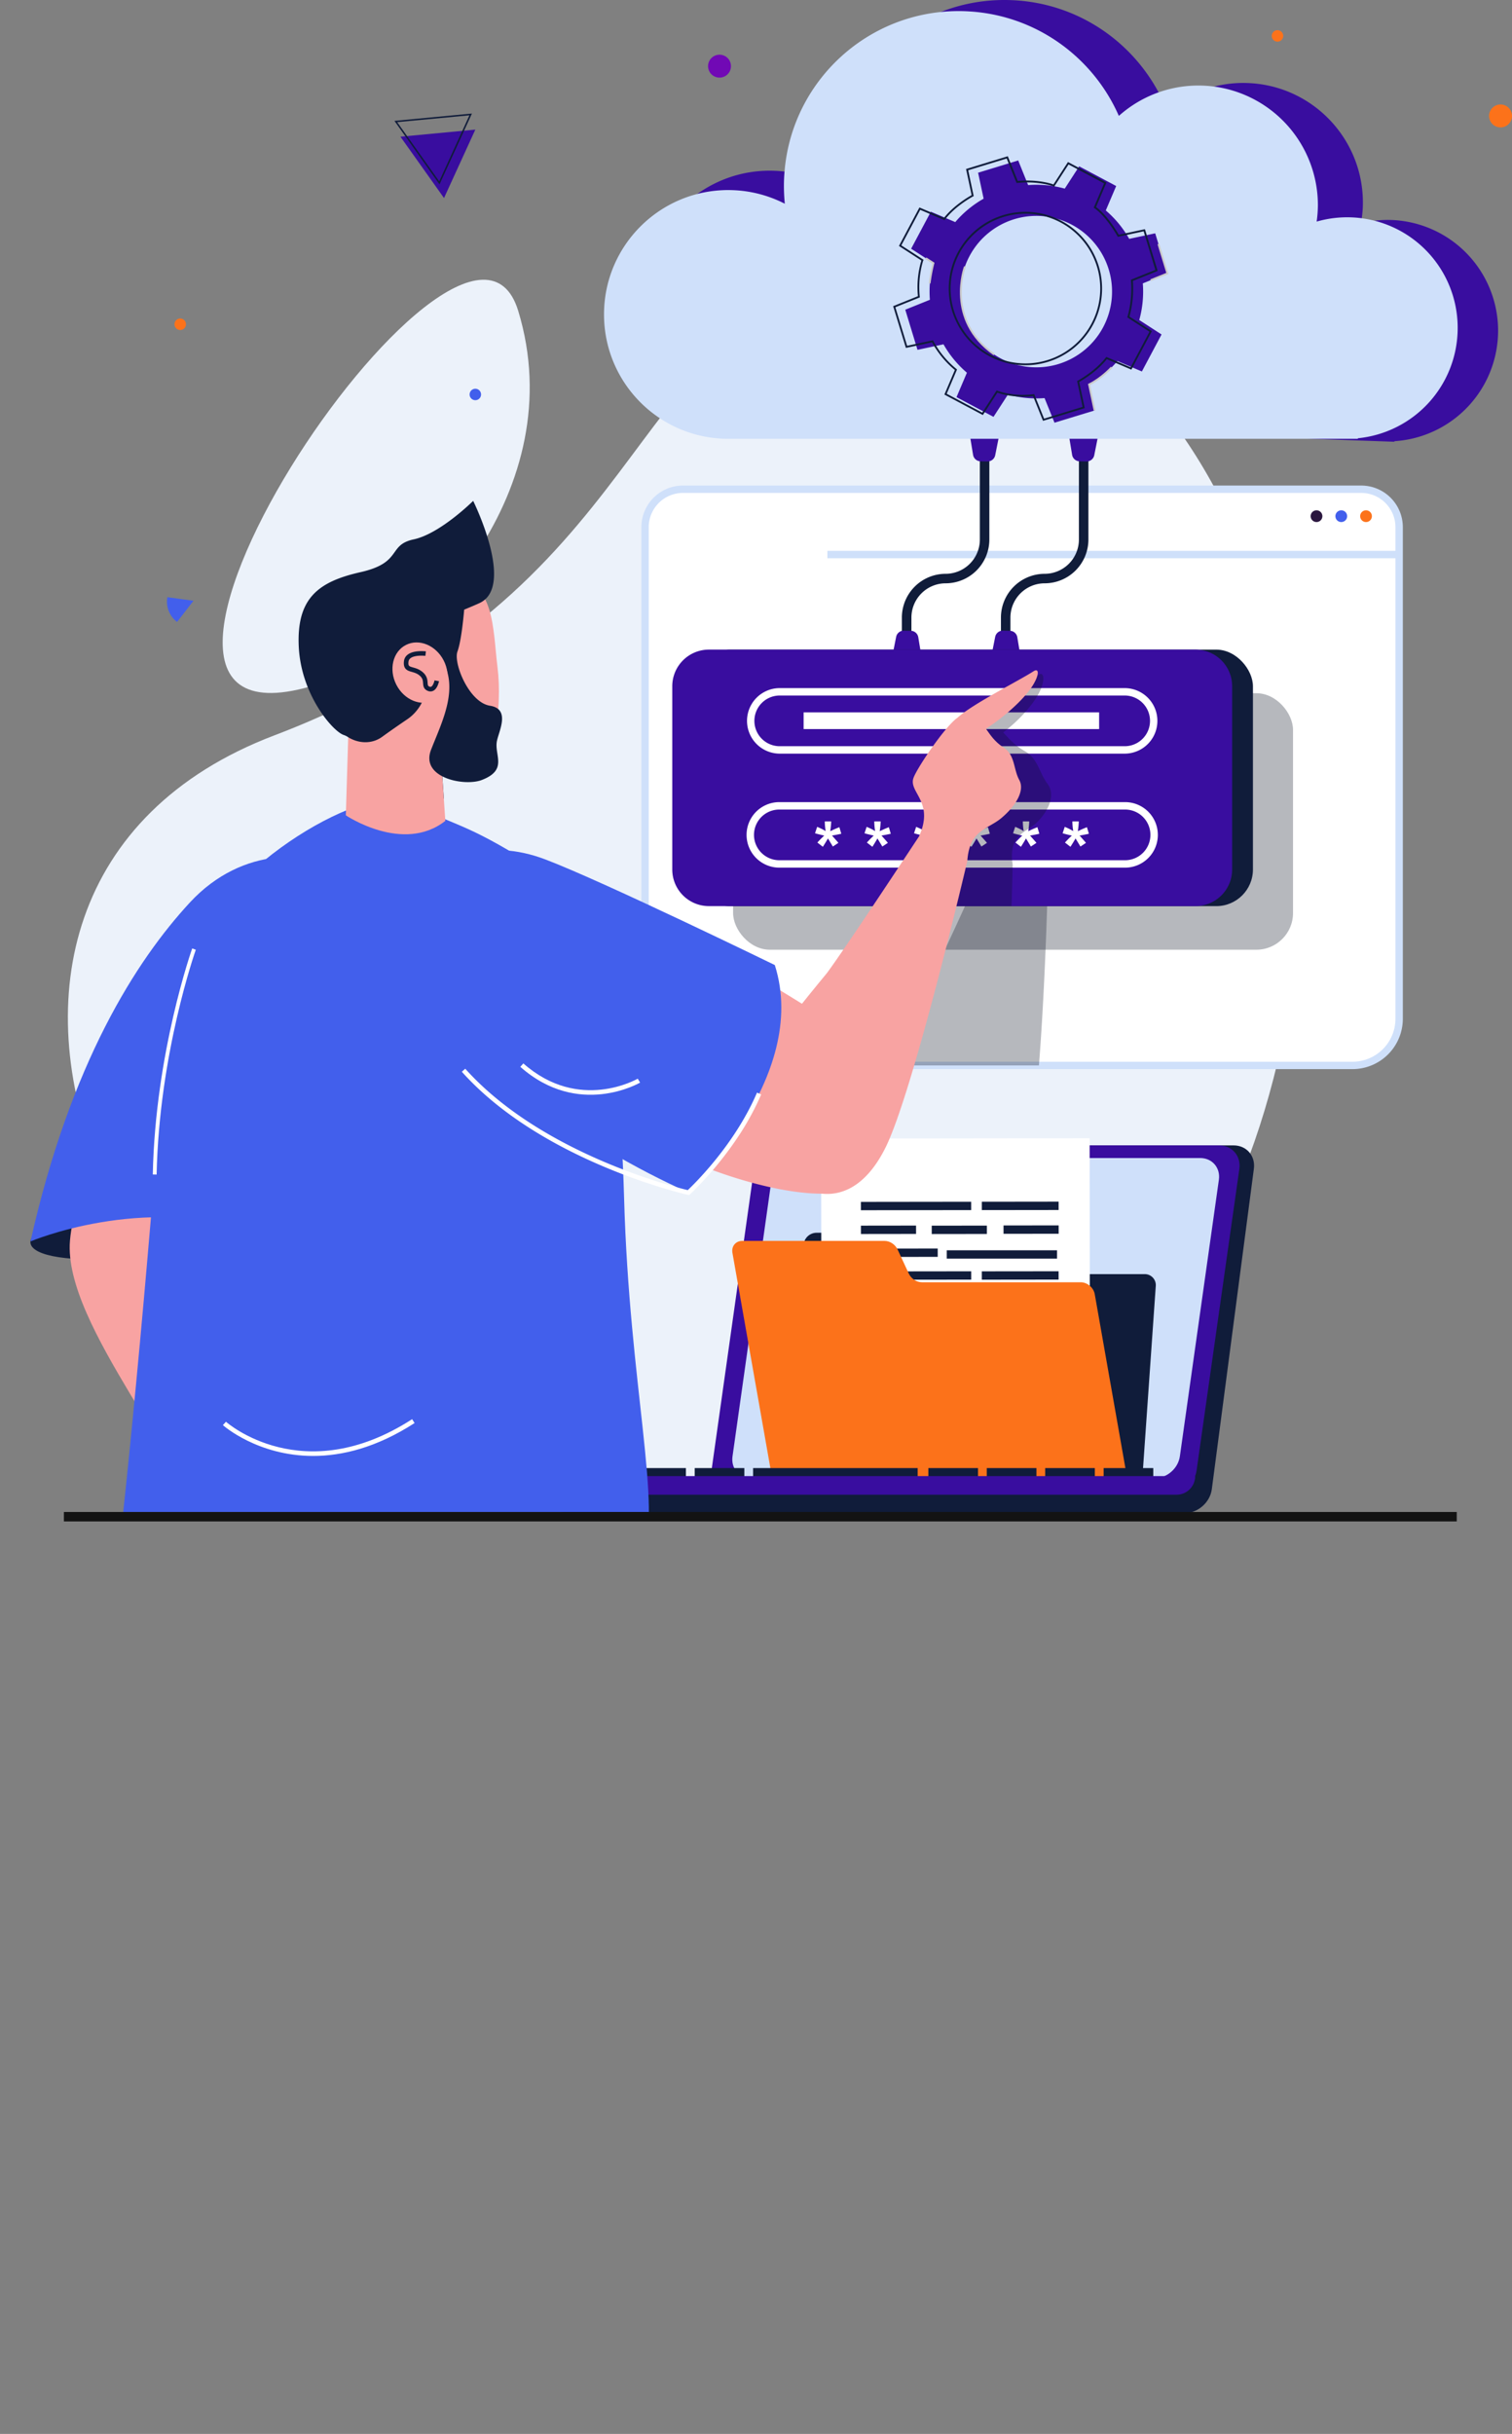<svg id="Layer_1" data-name="Layer 1" xmlns="http://www.w3.org/2000/svg" xmlns:xlink="http://www.w3.org/1999/xlink" viewBox="0 0 2347.97 3778.24"><rect x="0" y="0" width="2347.97" height="3778.24" fill="#808080" stroke="none"/><defs><style>.cls-1{fill:none;}.cls-2{fill:#ecf2fa;}.cls-3{fill:#101c3a;}.cls-12,.cls-4{fill:#390d9f;}.cls-5{fill:#cfe0fa;}.cls-6{fill:#fff;}.cls-7{fill:#fc721a;}.cls-8{fill:#2b173f;}.cls-9{fill:#425fec;}.cls-10{opacity:0.3;}.cls-11{fill:#091022;}.cls-12{fill-rule:evenodd;}.cls-13{fill:#7109b5;}.cls-14{fill:#cbcbcb;}.cls-15{clip-path:url(#clip-path);}.cls-16{fill:#f8a3a2;}.cls-17{fill:#00b5f6;}.cls-18{fill:#131313;}</style><clipPath id="clip-path" transform="translate(-824.49 -164.91)"><rect class="cls-1" x="842.01" y="941.11" width="1610.17" height="1570.88" transform="translate(3294.18 3453.1) rotate(180)"/></clipPath></defs><path class="cls-2" d="M2132.84,608.45c-343.08,72.49-292,473.22-882.63,698.11-633.07,241-249.64,1150.31,470.64,1202.09,716.9,51.51,1047.51-271.74,1121.11-886.05C2897.3,1160.67,2642.67,500.75,2132.84,608.45Z" transform="translate(-824.49 -164.91)"/><path class="cls-2" d="M1326.47,1224.16c153.87-52.87,387.09-300,302.75-576.71S872.22,1380.25,1326.47,1224.16Z" transform="translate(-824.49 -164.91)"/><path class="cls-3" d="M2664.47,2513.68H1984.1c-20.23,0-34.33-16.41-31.49-36.64l65.31-497.48c2.84-20.24,21.55-36.65,41.79-36.65h680.37c20.23,0,34.33,16.41,31.49,36.65L2706.26,2477C2703.42,2497.27,2684.71,2513.68,2664.47,2513.68Z" transform="translate(-824.49 -164.91)"/><path class="cls-4" d="M2642,2479.12H1961.58c-20.24,0-34.33-16.41-31.49-36.64l65.31-462.92c2.84-20.24,21.56-36.65,41.79-36.65h680.37c20.23,0,34.33,16.41,31.5,36.65l-66.44,468.21C2679.77,2468,2662.19,2479.12,2642,2479.12Z" transform="translate(-824.49 -164.91)"/><path class="cls-5" d="M2618.11,2459.47H1991c-18.66,0-31.65-15.12-29-33.77l60.59-429.37c2.62-18.65,19.87-33.77,38.53-33.77h627.15c18.66,0,31.65,15.12,29,33.77l-60.59,429.37C2654,2444.35,2636.76,2459.47,2618.11,2459.47Z" transform="translate(-824.49 -164.91)"/><path class="cls-3" d="M2338.4,2129.36l-8.2-37.39a17,17,0,0,0-16.9-13.41h-221a20.23,20.23,0,0,0-19.86,18.56l-3.18,45.65-1.81,25.73-21.84,312.35a17.08,17.08,0,0,0,17.26,18.56h514.2a20.22,20.22,0,0,0,19.86-18.56l22.34-319.52a17.08,17.08,0,0,0-17.26-18.56H2355.29A17,17,0,0,1,2338.4,2129.36Z" transform="translate(-824.49 -164.91)"/><rect class="cls-6" x="2099.76" y="1932.27" width="416.95" height="506.76" transform="translate(-826.99 -162.27) rotate(-0.07)"/><rect class="cls-3" x="2161.2" y="2030.71" width="171.22" height="12.96" transform="translate(-826.81 -162.34) rotate(-0.07)"/><rect class="cls-3" x="2161.25" y="2067.62" width="85.61" height="12.96" transform="translate(-826.86 -162.39) rotate(-0.07)"/><rect class="cls-3" x="2271.37" y="2067.49" width="85.61" height="12.97" transform="translate(-827.02 -162.08) rotate(-0.07)"/><rect class="cls-3" x="2382.69" y="2067.37" width="85.61" height="12.96" transform="translate(-826.85 -162.14) rotate(-0.07)"/><rect class="cls-3" x="2349.03" y="2030.52" width="119.23" height="12.96" transform="translate(-826.83 -162.14) rotate(-0.07)"/><rect class="cls-3" x="2297.12" y="2103.06" width="171.22" height="12.96" transform="matrix(1, 0, 0, 1, -826.9, -162.19)"/><rect class="cls-3" x="2161.29" y="2103.25" width="119.23" height="12.96" transform="translate(-826.91 -162.36) rotate(-0.07)"/><rect class="cls-3" x="2161.33" y="2138.57" width="171.22" height="12.96" transform="translate(-827.02 -162.25) rotate(-0.07)"/><rect class="cls-3" x="2161.37" y="2175.48" width="85.61" height="12.96" transform="translate(-826.98 -162.39) rotate(-0.07)"/><rect class="cls-3" x="2271.49" y="2175.35" width="85.61" height="12.96" transform="translate(-826.98 -162.27) rotate(-0.07)"/><polygon class="cls-3" points="1643.94 2023.23 1558.33 2023.34 1558.31 2010.37 1643.92 2010.28 1643.94 2023.23"/><polygon class="cls-3" points="1643.89 1986.37 1524.67 1986.51 1524.65 1973.54 1643.88 1973.41 1643.89 1986.37"/><rect class="cls-3" x="2297.25" y="2210.92" width="171.22" height="12.96" transform="translate(-827.02 -162.19) rotate(-0.07)"/><rect class="cls-3" x="2161.41" y="2211.11" width="119.23" height="12.96" transform="translate(-827.03 -162.36) rotate(-0.07)"/><path class="cls-7" d="M2235.77,2142l-17.4-37.4c-3.7-7.94-11.93-13.4-20.2-13.4h-221c-10.25,0-17.1,8.3-15.29,18.56l8.05,45.64,4.54,25.73,55.07,312.35c1.81,10.25,11.59,18.56,21.84,18.56h514.19c10.25,0,17.1-8.31,15.29-18.56l-56.34-319.52c-1.8-10.25-11.58-18.56-21.83-18.56H2256C2247.71,2155.35,2239.47,2149.88,2235.77,2142Z" transform="translate(-824.49 -164.91)"/><rect class="cls-3" x="897.34" y="2278.93" width="77.09" height="13.06"/><rect class="cls-3" x="988.06" y="2278.93" width="77.09" height="13.06"/><rect class="cls-3" x="1078.78" y="2278.93" width="77.09" height="13.06"/><rect class="cls-3" x="1169.49" y="2278.93" width="255.55" height="13.06"/><rect class="cls-3" x="1441.65" y="2278.93" width="77.09" height="13.06"/><rect class="cls-3" x="1532.36" y="2278.93" width="77.1" height="13.06"/><rect class="cls-3" x="1623.08" y="2278.93" width="77.09" height="13.06"/><rect class="cls-3" x="1713.8" y="2278.93" width="77.1" height="13.06"/><path class="cls-3" d="M2641.26,2513.68H1716.89c-25.17,0-45.57-3.33-45.57-28.49V2456.9h1015.5v28.29C2686.82,2510.35,2666.43,2513.68,2641.26,2513.68Z" transform="translate(-824.49 -164.91)"/><path class="cls-4" d="M2651.54,2485.19H1672.31v-28.93H2680.46A28.92,28.92,0,0,1,2651.54,2485.19Z" transform="translate(-824.49 -164.91)"/><path class="cls-3" d="M2681.15,2459.1l2.4-10.68,13.61,4.59-7.07,41.34-12,15.48-10.63,2.61a18.88,18.88,0,0,1-3.07.34c-1.58,0-33.48,0-33.48,0s21-23.09,22.83-23.09,18.19-1.05,18.19-1.05l5-14.73,3.45-4.44Z" transform="translate(-824.49 -164.91)"/><path class="cls-6" d="M2997.21,983.22v763.17a72.39,72.39,0,0,1-72.41,72.4H1898.61a72.39,72.39,0,0,1-72.41-72.4V983.22A58.86,58.86,0,0,1,1885,924.38H2938.37A58.86,58.86,0,0,1,2997.21,983.22Z" transform="translate(-824.49 -164.91)"/><path class="cls-5" d="M2924.79,1824.53H1898.61a78.22,78.22,0,0,1-78.14-78.14V983.22A64.64,64.64,0,0,1,1885,918.65H2938.37a64.64,64.64,0,0,1,64.57,64.57v763.17A78.23,78.23,0,0,1,2924.79,1824.53ZM1885,930.11a53.17,53.17,0,0,0-53.1,53.11v763.17a66.75,66.75,0,0,0,66.67,66.68H2924.79a66.74,66.74,0,0,0,66.67-66.68V983.22a53.16,53.16,0,0,0-53.09-53.11Z" transform="translate(-824.49 -164.91)"/><path class="cls-8" d="M2868.91,957.08a9.11,9.11,0,1,0,9.1,9.11A9.11,9.11,0,0,0,2868.91,957.08Z" transform="translate(-824.49 -164.91)"/><path class="cls-9" d="M2907.34,957.08a9.11,9.11,0,1,0,9.11,9.11A9.1,9.1,0,0,0,2907.34,957.08Z" transform="translate(-824.49 -164.91)"/><path class="cls-7" d="M2945.77,957.08a9.11,9.11,0,1,0,9.11,9.11A9.1,9.1,0,0,0,2945.77,957.08Z" transform="translate(-824.49 -164.91)"/><rect class="cls-5" x="1284.84" y="855.07" width="884.45" height="11.47"/><g class="cls-10"><path class="cls-11" d="M2506.34,1381.39c-12.82-17-14.59-38.63-34.73-50.21-16.73-9.59-25.21-20-33.91-29.35,18.5-13.64,44.38-39.08,56-62.08,9.66-19,7.45-33.48-1.11-27.06-19.54,14.52-82.06,49.62-101.75,71a1.56,1.56,0,0,0-.37.59c-16.45,12.32-47.34,79.35-49.11,94.31-2.65,22.35,40.85,36.72,27.95,90.62-.59.59-72.49,162.81-97.78,211.55-9.65,16-19.47,32.08-28.76,47.93-12.46-6.78-25.36-13.86-38.19-20.79-4.35-13.05-98.15,67.42-105.07,54.37,0,0-156.69-104.18-273.27-149v133.13a72.39,72.39,0,0,0,72.41,72.4h539.16c10.84-135.15,14.6-311.38,14.6-311.38-7.16-49,21.24-49,38.78-67S2519.17,1398.35,2506.34,1381.39Z" transform="translate(-824.49 -164.91)"/></g><g class="cls-10"><rect class="cls-11" x="1138.43" y="1076.08" width="869.48" height="398.18" rx="56.89"/></g><polygon class="cls-12" points="689.51 307.42 621.83 212.2 738.13 201.2 689.51 307.42"/><path class="cls-3" d="M1507,451.1l-70-98.55,120.36-11.39Zm-65.76-96.59,65.31,91.89,46.92-102.51Z" transform="translate(-824.49 -164.91)"/><path class="cls-9" d="M1099.07,1130.07l.4.32,25.47-32.91-40.41-5.53-.44,2.09A39.44,39.44,0,0,0,1099.07,1130.07Z" transform="translate(-824.49 -164.91)"/><path class="cls-7" d="M1113.1,670a8.9,8.9,0,1,1-7-10.45A8.9,8.9,0,0,1,1113.1,670Z" transform="translate(-824.49 -164.91)"/><path class="cls-7" d="M2817,222.39a8.89,8.89,0,1,1-7-10.46A8.89,8.89,0,0,1,2817,222.39Z" transform="translate(-824.49 -164.91)"/><path class="cls-9" d="M1571.35,779a8.89,8.89,0,1,1-7-10.46A8.89,8.89,0,0,1,1571.35,779Z" transform="translate(-824.49 -164.91)"/><path class="cls-13" d="M1959.27,271.07a17.79,17.79,0,1,1-14-20.91A17.79,17.79,0,0,1,1959.27,271.07Z" transform="translate(-824.49 -164.91)"/><path class="cls-7" d="M3172.12,348.35a17.79,17.79,0,1,1-14-20.92A17.8,17.8,0,0,1,3172.12,348.35Z" transform="translate(-824.49 -164.91)"/><path class="cls-3" d="M2239.79,1187.45H2225v-63.89a68,68,0,0,1,67.93-67.91,53.22,53.22,0,0,0,53.16-53.16V764.65h14.75v237.84A68,68,0,0,1,2293,1070.4a53.22,53.22,0,0,0-53.17,53.16Z" transform="translate(-824.49 -164.91)"/><path class="cls-3" d="M2393.57,1187.45h-14.74v-63.89a68,68,0,0,1,67.91-67.91,53.23,53.23,0,0,0,53.17-53.16V764.65h14.75v237.84a68,68,0,0,1-67.92,67.91,53.23,53.23,0,0,0-53.17,53.16Z" transform="translate(-824.49 -164.91)"/><path class="cls-4" d="M2228.12,1143.9l10.67.18a12,12,0,0,1,11.69,10.07l9,54.51-54.16-.88,10.78-54.19A12,12,0,0,1,2228.12,1143.9Z" transform="translate(-824.49 -164.91)"/><path class="cls-4" d="M2381.91,1143.9l10.67.18a12,12,0,0,1,11.69,10.07l9,54.51-54.15-.88,10.77-54.19A12,12,0,0,1,2381.91,1143.9Z" transform="translate(-824.49 -164.91)"/><path class="cls-4" d="M2511.73,881.2l-10.68-.18A12,12,0,0,1,2489.37,871l-9-54.51,54.16.88-10.78,54.19A12,12,0,0,1,2511.73,881.2Z" transform="translate(-824.49 -164.91)"/><path class="cls-4" d="M2357.93,881.2l-10.67-.18A12,12,0,0,1,2335.57,871l-9-54.51,54.16.88-10.79,54.19A12,12,0,0,1,2357.93,881.2Z" transform="translate(-824.49 -164.91)"/><rect class="cls-3" x="1076.19" y="1008.43" width="869.48" height="398.18" rx="56.89"/><path class="cls-4" d="M2737.88,1230.23v284.4a56.84,56.84,0,0,1-56.86,56.85H1925.3a56.83,56.83,0,0,1-56.85-56.85v-284.4a56.89,56.89,0,0,1,56.85-56.92H2681A56.9,56.9,0,0,1,2737.88,1230.23Z" transform="translate(-824.49 -164.91)"/><path class="cls-6" d="M2571.63,1511.78H2034.69a50.86,50.86,0,0,1,0-101.72h536.94a50.86,50.86,0,0,1,0,101.72Zm-536.94-90.19a39.33,39.33,0,0,0,0,78.66h536.94a39.33,39.33,0,0,0,0-78.66Z" transform="translate(-824.49 -164.91)"/><path class="cls-6" d="M2571.63,1334.8H2034.69a50.87,50.87,0,0,1,0-101.73h536.94a50.87,50.87,0,0,1,0,101.73Zm-536.94-90.2a39.34,39.34,0,0,0,0,78.67h536.94a39.34,39.34,0,0,0,0-78.67Z" transform="translate(-824.49 -164.91)"/><path class="cls-6" d="M2102.29,1479.42l-8.5-6.59q4-4.56,8.44-8.72l2.2-2.14q-1.41-.23-8-1.86-4.78-1.18-6.3-1.74l3.32-9.91a86.91,86.91,0,0,1,13.17,6.58,107.15,107.15,0,0,1-1.35-15h10a133.11,133.11,0,0,1-1.52,15.09c.75-.3,2.37-1,4.84-2.2q5.05-2.3,9.34-3.94l3,10.19q-6.26,1.41-14.46,2.76l6.75,7.6c1.35,1.54,2.41,2.79,3.2,3.77l-8.61,5.68-7.59-12.55Q2106.73,1472.56,2102.29,1479.42Z" transform="translate(-824.49 -164.91)"/><path class="cls-6" d="M2179.18,1479.42l-8.5-6.59q4.07-4.56,8.45-8.72l2.2-2.14c-.95-.15-3.63-.77-8.06-1.86q-4.79-1.18-6.3-1.74l3.32-9.91a86.44,86.44,0,0,1,13.17,6.58,108.45,108.45,0,0,1-1.34-15h10a133.88,133.88,0,0,1-1.53,15.09c.76-.3,2.37-1,4.85-2.2q5.05-2.3,9.34-3.94l3,10.19c-4.18.94-9,1.86-14.47,2.76l6.75,7.6c1.36,1.54,2.42,2.79,3.2,3.77l-8.6,5.68-7.61-12.55Q2183.63,1472.56,2179.18,1479.42Z" transform="translate(-824.49 -164.91)"/><path class="cls-6" d="M2256.08,1479.42l-8.5-6.59q4.07-4.56,8.45-8.72l2.2-2.14c-.94-.15-3.63-.77-8.05-1.86-3.19-.79-5.3-1.37-6.31-1.74l3.32-9.91a86.44,86.44,0,0,1,13.17,6.58,108.45,108.45,0,0,1-1.34-15h10a133.88,133.88,0,0,1-1.53,15.09q1.13-.45,4.85-2.2,5.05-2.3,9.34-3.94l3,10.19q-6.25,1.41-14.47,2.76l6.76,7.6c1.35,1.54,2.42,2.79,3.21,3.77l-8.62,5.68-7.6-12.55Q2260.53,1472.56,2256.08,1479.42Z" transform="translate(-824.49 -164.91)"/><path class="cls-6" d="M2333,1479.42l-8.5-6.59q4-4.56,8.44-8.72l2.2-2.14q-1.41-.23-8-1.86c-3.19-.79-5.3-1.37-6.31-1.74l3.32-9.91a86.57,86.57,0,0,1,13.18,6.58,105.63,105.63,0,0,1-1.35-15h10a133.11,133.11,0,0,1-1.52,15.09q1.13-.45,4.84-2.2,5.05-2.3,9.34-3.94l3,10.19q-6.26,1.41-14.47,2.76l6.75,7.6c1.35,1.54,2.42,2.79,3.21,3.77l-8.61,5.68-7.6-12.55Q2337.43,1472.56,2333,1479.42Z" transform="translate(-824.49 -164.91)"/><path class="cls-6" d="M2409.88,1479.42l-8.51-6.59q4.07-4.56,8.45-8.72l2.2-2.14c-.95-.15-3.62-.77-8.05-1.86-3.19-.79-5.3-1.37-6.31-1.74l3.32-9.91a86,86,0,0,1,13.17,6.58,106.9,106.9,0,0,1-1.34-15h10a133.11,133.11,0,0,1-1.52,15.09q1.13-.45,4.84-2.2,5.05-2.3,9.34-3.94l3,10.19q-6.26,1.41-14.47,2.76l6.75,7.6c1.36,1.54,2.42,2.79,3.21,3.77l-8.61,5.68-7.6-12.55Q2414.32,1472.56,2409.88,1479.42Z" transform="translate(-824.49 -164.91)"/><path class="cls-6" d="M2486.77,1479.42l-8.5-6.59q4.07-4.56,8.44-8.72l2.2-2.14q-1.41-.23-8-1.86-4.79-1.18-6.3-1.74l3.32-9.91a86.91,86.91,0,0,1,13.17,6.58,107.15,107.15,0,0,1-1.35-15h10a133.11,133.11,0,0,1-1.52,15.09c.75-.3,2.37-1,4.84-2.2q5.05-2.3,9.34-3.94l3,10.19q-6.26,1.41-14.46,2.76l6.75,7.6c1.35,1.54,2.41,2.79,3.2,3.77l-8.61,5.68-7.59-12.55Q2491.21,1472.56,2486.77,1479.42Z" transform="translate(-824.49 -164.91)"/><rect class="cls-6" x="1247.91" y="1105.84" width="458.91" height="25.94"/><g class="cls-10"><path class="cls-11" d="M2451,1381.39c-12.83-17-14.6-38.63-34.72-50.21-16.74-9.59-25.23-20-33.92-29.35,18.5-13.64,44.38-39.08,56-62.08,9.66-19,7.45-33.48-1.11-27.06-19.54,14.52-82.07,49.62-101.75,71a1.56,1.56,0,0,0-.37.59c-16.45,12.32-47.34,79.35-49.11,94.31-2.65,22.35,40.85,36.72,27.94,90.62-.29.3-22.34,49.77-46.23,102.27H2395.3c1.25-38.78,1.76-64.07,1.76-64.07-7.14-49,21.24-49,38.79-67S2463.87,1398.35,2451,1381.39Z" transform="translate(-824.49 -164.91)"/></g><path class="cls-4" d="M2985.2,506.4a171.7,171.7,0,0,0-47.25,5,187,187,0,0,0,2.85-25.36c3.64-102.53-76.52-188.61-179.05-192.25a184.77,184.77,0,0,0-125,42.74C2598.29,239.33,2505.2,169,2394,165.08c-149.79-5.33-275.53,111.78-280.86,261.56q-.49,14,.41,27.7a191.83,191.83,0,0,0-86.9-24.33c-106.57-3.79-196,79.52-199.82,186.09s79.53,196,186.09,199.81l976.95,34.75,0-.86a171.93,171.93,0,0,0-4.75-343.4Z" transform="translate(-824.49 -164.91)"/><path class="cls-5" d="M3088.1,674.15a171.94,171.94,0,0,1-155,171.08v.86H1955.53c-106.62,0-193.07-86.44-193.07-193.08s86.45-193.07,193.07-193.07c1.15,0,2.28,0,3.42.05h0a191.81,191.81,0,0,1,84.28,21.18,274.7,274.7,0,0,1-1.41-27.67c0-7.61.33-15.16,1-22.61,11.47-139.31,128.17-248.77,270.44-248.77q8.61,0,17.05.56h0c103.87,6.43,191.87,71.34,231.63,162.15a185.13,185.13,0,0,1,99.35-45.57,186.39,186.39,0,0,1,74.13,5.29h0a185.8,185.8,0,0,1,135.61,178.9,189,189,0,0,1-1.93,25.45,171.54,171.54,0,0,1,219,165.25Z" transform="translate(-824.49 -164.91)"/><path class="cls-4" d="M2289.64,699.39A164.56,164.56,0,0,0,2326,743.46l-16.14,37.93L2367.29,812l22.42-34.6a164.25,164.25,0,0,0,56.86,5.49L2462,821.08l62.29-19-8.59-40.32a165.28,165.28,0,0,0,44.07-36.36l37.93,16.15,30.54-57.45-34.59-22.42a165.17,165.17,0,0,0,5.5-56.86l38.23-15.42-19-62.29L2578,535.69a164.09,164.09,0,0,0-36.35-44.08l16.15-37.93-57.46-30.55-22.4,34.59a165,165,0,0,0-56.87-5.49L2405.65,414l-62.28,19,8.59,40.32a164.38,164.38,0,0,0-44.07,36.35L2270,493.55,2239.41,551l34.61,22.4a163.88,163.88,0,0,0-5.51,56.87l-38.24,15.41,19,62.29Zm31.77-47.5A117.54,117.54,0,1,1,2468.18,730,117.53,117.53,0,0,1,2321.41,651.89Z" transform="translate(-824.49 -164.91)"/><polygon class="cls-14" points="1787.41 436.28 1814.63 425.3 1800.27 378.33 1797.52 379.17 1811.1 423.62 1786.34 433.61 1787.41 436.28"/><path class="cls-14" d="M2522.86,802.35l2.82-.6-8.36-39.24c19.4-9.86,34.31-26.26,34.46-26.43l-2.14-1.93c-.15.17-15.22,16.74-34.6,26.29l-1,.49Z" transform="translate(-824.49 -164.91)"/><path class="cls-14" d="M2367.6,716.38l1.65-2.35c-75.66-53.13-45.32-134.07-45-134.88l-2.69-1C2321.24,578.94,2290.1,662,2367.6,716.38Z" transform="translate(-824.49 -164.91)"/><path class="cls-14" d="M2269.52,604.93a262.66,262.66,0,0,1,5.88-31.14l.28-1L2263,564.55,2261.4,567l11,7.1a271.1,271.1,0,0,0-5.69,30.5Z" transform="translate(-824.49 -164.91)"/><path class="cls-3" d="M2428.67,779.77c-28.36,3.43-50.31-3.51-55.39-5.32l-22.53,34.76L2291,777.41l16.25-38.16a147.78,147.78,0,0,1-35.4-42.91L2231.24,705l-19.8-64.82,38.47-15.51a144.92,144.92,0,0,1,5.34-55.38l-34.8-22.53,31.8-59.8,38.13,16.24c14.85-19.16,38-32.61,42.94-35.37l-8.66-40.58,64.83-19.81L2405,445.9c29.76-2.81,50.47,3.57,55.4,5.3l22.52-34.76,59.79,31.8-16.22,38.09c17.17,12.37,32.32,37.75,35.34,43l40.6-8.67,19.8,64.83L2583.74,601a165.42,165.42,0,0,1-5.34,55.34l34.81,22.57-31.79,59.78-38.15-16.24c-15.43,19.38-38,32.64-42.92,35.38l8.65,40.58-64.83,19.81Zm68.45-23.44,1-.5c.26-.14,26.73-14.28,43.63-36l.68-.87,37.75,16.08,29.34-55.17L2575,657.56l.33-1a160.55,160.55,0,0,0,5.44-56.33l-.09-1.05,38-15.33L2600.45,524l-40.09,8.56-.52-.92c-.17-.31-17.29-30.78-35.93-43.63l-1-.66,16.11-37.81-55.18-29.34-22.35,34.49-1.08-.43c-.23-.08-22.79-8.79-56.23-5.4l-1.07.1-15.33-38L2328,429.21l8.56,40.12-1,.5c-.27.14-27.44,14.53-43.62,36l-.67.89-37.77-16.09-29.35,55.18,34.48,22.33-.38,1.06c-.09.24-8.81,24.88-5.43,56.26l.12,1.07-38.05,15.34,18.28,59.82,40.16-8.56.49,1a143.44,143.44,0,0,0,36,43.6l.85.68-16.07,37.74,55.18,29.34L2372.15,771l1.09.45c.24.09,24.07,9.57,56.16,5.4l1.1-.14,15.34,38.07,59.83-18.29Z" transform="translate(-824.49 -164.91)"/><path class="cls-3" d="M2297.77,612.82a119.06,119.06,0,1,1,119.06,119.07A119.19,119.19,0,0,1,2297.77,612.82Zm2.85,0a116.21,116.21,0,1,0,116.21-116.21A116.34,116.34,0,0,0,2300.62,612.82Z" transform="translate(-824.49 -164.91)"/><g class="cls-15"><path class="cls-3" d="M1217.26,2076.34c1,16.65-86.74,35.48-196,42.06s-148.55-8.11-149.55-24.75,36.68-29,145.92-35.54S1216.25,2059.69,1217.26,2076.34Z" transform="translate(-824.49 -164.91)"/><path class="cls-16" d="M1148.71,2593.94c32.58,7.06,85,9.48,85,9.48s-81.41-437.54-96.92-561.59c-5-39.64-189.34-119.76-203.64,48.81-11.29,133,195.1,350.3,198.88,460.34C1132.72,2572,1142.51,2592.59,1148.71,2593.94Z" transform="translate(-824.49 -164.91)"/><path class="cls-16" d="M1135.06,2580.82s-20.13,149.6,28.74,125.37c52.53-26.05,154.34-2.67,154.34-2.67s-3.65-92.17-44.11-106.9c-95.89-34.91-95.8-102.94-95.8-102.94Z" transform="translate(-824.49 -164.91)"/><path class="cls-9" d="M1358.74,1519.19c-46-34-156.51-42.93-239.43,46.73S934.05,1814.75,871.84,2092c0,0,174.09-73.87,345.32-14.59,0,0,147-202,181.38-312.23S1409.42,1556.71,1358.74,1519.19Z" transform="translate(-824.49 -164.91)"/><polygon class="cls-16" points="112.42 3518.06 241.96 3575.15 348.75 3421.45 186.52 3349.94 112.42 3518.06"/><path class="cls-17" d="M1108.71,3692.38s-29-25.6-75.19-3.85-51.35-12.26-59.26-20.63-19.55-16.55-37.81-16.66c0,0-44.55,160.11-34.51,285.35l433.27,6.55s14.06-43.34-23-64-200.53-70.6-221.67-113.37S1108.71,3692.38,1108.71,3692.38Z" transform="translate(-824.49 -164.91)"/><path class="cls-3" d="M985.79,3907.15l-7.09-.11c1.21-79.61-67.9-106.1-70.84-107.19l2.45-6.65C911.08,3793.48,987.08,3822.42,985.79,3907.15Z" transform="translate(-824.49 -164.91)"/><path class="cls-3" d="M899.83,3896.91c-.69,15.59,1.81,29.31,2.11,39.68l433.27,6.55s6.55-20.24-1.14-39.66Z" transform="translate(-824.49 -164.91)"/><path class="cls-3" d="M1128.57,3843.13l-.8-.16c-4-.81-98.13-20.26-107.41-62.37-9.17-41.63,25.34-81.29,26.81-83l5.32,4.7c-.34.38-33.59,38.66-25.2,76.73,7.88,35.8,92,54.84,101.1,56.78l50.22-13,1.77,6.87Z" transform="translate(-824.49 -164.91)"/><rect class="cls-3" x="1081.48" y="3802.23" width="47.81" height="7.1" transform="translate(-1948.05 364.04) rotate(-18.03)"/><rect class="cls-3" x="1044.62" y="3774.45" width="47.81" height="7.09" transform="matrix(0.95, -0.31, 0.31, 0.95, -1940.83, 350.98)"/><path class="cls-7" d="M1136.59,3058.33c-65.12,68.3-93.33,75.37-185.33,275.87C925.19,3391,824.49,3863,824.49,3863c31.39,48.29,291.57-34.41,436.45-5.43,0,0,195.13-482.15,195.13-818.57C1456.07,2947.3,1250.26,2939.08,1136.59,3058.33Z" transform="translate(-824.49 -164.91)"/><path class="cls-7" d="M1042.49,2501.68c-18.45,77.56-27.3,592.22,12.91,674.28,28.66,58.49,351.31,203.44,381.21,40.52,26.25-143.06,104.23-621.14,97.47-706.28C1527.54,2428,1097.9,2268.68,1042.49,2501.68Z" transform="translate(-824.49 -164.91)"/><path class="cls-3" d="M1024.12,3194.48l-5.67-4.27c60-79.62,167.11-43.84,168.19-43.48l-2.31,6.7C1183.3,3153.08,1081,3119,1024.12,3194.48Z" transform="translate(-824.49 -164.91)"/><path class="cls-3" d="M1546.76,2340.69c-3.65-54.68-193.68-145.69-337.9-132.47L1167.24,2715c12.45,14.59,52.68,75.16,60.21,91.68,57.21,125.54,109.23,212.93,238.39,247.61C1501.85,2805.49,1551.12,2405.78,1546.76,2340.69Z" transform="translate(-824.49 -164.91)"/><polygon class="cls-16" points="814.04 3517.14 944.24 3572.71 1049.22 3417.78 886.17 3348.17 814.04 3517.14"/><path class="cls-17" d="M1810.43,3689.45s-29.29-25.25-75.23-3-51.49-11.66-59.5-19.92-19.74-16.33-38-16.23c0,0-42.67,160.62-31.17,285.74l433.32,1.48s13.55-43.51-23.8-63.74-201.35-68.25-223-110.76S1810.43,3689.45,1810.43,3689.45Z" transform="translate(-824.49 -164.91)"/><path class="cls-3" d="M1690,3905.65l-7.09,0c.27-79.62-69.14-105.29-72.09-106.35l2.37-6.69C1614,3792.86,1690.33,3820.91,1690,3905.65Z" transform="translate(-824.49 -164.91)"/><path class="cls-3" d="M1604,3896.42c-.5,15.58,2.16,29.28,2.58,39.65l433.32,1.48s6.31-20.32-1.61-39.65Z" transform="translate(-824.49 -164.91)"/><path class="cls-3" d="M1832.05,3840l-.8-.15c-4-.77-98.37-19.12-108.13-61.12-9.65-41.52,24.38-81.58,25.84-83.26l5.37,4.63c-.34.39-33.14,39-24.3,77,8.3,35.7,92.67,53.75,101.75,55.59l50.06-13.57,1.86,6.85Z" transform="translate(-824.49 -164.91)"/><rect class="cls-3" x="1784.53" y="3799.33" width="47.81" height="7.1" transform="translate(-1948.74 616.1) rotate(-18.71)"/><rect class="cls-3" x="1747.35" y="3771.99" width="47.81" height="7.09" transform="translate(-1940.6 601.45) rotate(-18.68)"/><path class="cls-7" d="M1553.33,3135.17c-31.73,88.89-186.15,501.36-60,784.85,48.31,31.37,275.57-50.88,419.84-74.1,0,0,61.15-530.42-64.94-921.34C1820.05,2837.31,1608.71,2980,1553.33,3135.17Z" transform="translate(-824.49 -164.91)"/><path class="cls-7" d="M1189.86,2436.46c11.76,78.86,262.83,728.34,330.71,789.53,48.37,43.61,227.07,54,318-84.46s-151.32-803.72-189.31-880.22C1612.59,2187.46,1154.52,2199.58,1189.86,2436.46Z" transform="translate(-824.49 -164.91)"/><path class="cls-9" d="M1628.63,1493.57c113,68.89,156.88,238.87,165,530.93s60.26,482.26,28.19,558c0,0-337.24,307.1-828.33,111.18,0,0,15-83.54,48.39-445.58s32.56-460.24,80.73-601.5,276.86-270.11,338.61-236.12C1523.18,1444.59,1541.38,1440.4,1628.63,1493.57Z" transform="translate(-824.49 -164.91)"/><path class="cls-16" d="M1933,1640.8s75.52,44,136.86,82.27c12.71-15.92,25.88-32,39-47.94,35.66-48.75,142-211,142.69-211.61,24.38-53.88-16-68.25-8.67-90.58,4.93-15,50.12-82,69.13-94.31a4.13,4.13,0,0,1,.55-.62c24.22-21.36,94.2-56.42,116.8-71,9.95-6.42,9.08,8-4.59,27.11-16.51,23-47.78,48.45-69.2,62.06,6.74,9.36,13,19.73,27.68,29.34,17.69,11.6,14.82,33.28,24.07,50.23s-6.4,41.06-27.74,59-49.77,18.06-53,67c0,0-83.76,358.09-127.16,444.94-27.86,55.74-63.67,74.6-98,71.19-87,.47-242.91-50.88-353-134.1C1631.79,1795.63,1773.46,1560.85,1933,1640.8Z" transform="translate(-824.49 -164.91)"/><path class="cls-9" d="M1477.38,1536.48c-30.5,36.42-52.87,90.39,12.27,185.79S1735.12,1945,1891,2014.85c0,0,192.3-177.15,136.69-351.87,0,0-266.73-130-356.46-164S1511,1496.3,1477.38,1536.48Z" transform="translate(-824.49 -164.91)"/><path class="cls-6" d="M1818.48,1845.45c-1,.56-95.53,55.45-186-24.48l4.7-5.31c86.47,76.42,176.73,24.23,177.64,23.7Z" transform="translate(-824.49 -164.91)"/><path class="cls-6" d="M1969.16,1931.76c-35.14,52.37-72.71,86.64-73.23,87.11l-1.36,1.23-1.78-.39c-2.24-.5-225.67-51.1-351.12-191.08l5.28-4.74c118,131.67,324.15,183.39,345.57,188.47,10-9.4,73.06-70.73,107.5-151.33l6.52,2.78A417.79,417.79,0,0,1,1969.16,1931.76Z" transform="translate(-824.49 -164.91)"/><path class="cls-3" d="M1567.38,3138.38c-42.12-47.64-113.52-28.4-114.23-28.21l-3,.83-122.41-277,6.48-2.86,120,271.51c14.56-3.22,78.5-14.15,118.45,31.06Z" transform="translate(-824.49 -164.91)"/><path class="cls-6" d="M1310.75,2425c-86,0-139.33-47.1-140.13-47.83l4.77-5.24c1.18,1.06,119.67,105.43,289.07-4l3.85,6C1408.83,2412.36,1355.38,2425,1310.75,2425Z" transform="translate(-824.49 -164.91)"/><path class="cls-3" d="M1453.16,3796.37c-.41-1.32-40.79-135.8,27-425.2l6.91,1.62c-67.24,287.19-27.51,420.15-27.1,421.47Z" transform="translate(-824.49 -164.91)"/><path class="cls-3" d="M1513.79,1405.46s-24.83-26.59-53.56-78.93l49,12Z" transform="translate(-824.49 -164.91)"/><path class="cls-16" d="M1597,1200.2c-7-55.76-4.48-141.09-70.16-129.35-16.79,3-94.68,11.21-112,19.68-41,20.21-26.33,83.2-37.17,140.36-3.18,17-1.71,49.87,4.7,64.82l-16.71-1.62-4.11,136.5s89,60,154.49,8.58l-5-73.13c15.24,3.75,27.83,5.33,34.76,3.88C1593.65,1359.93,1604.83,1262.76,1597,1200.2Z" transform="translate(-824.49 -164.91)"/><path class="cls-3" d="M1569.77,1100.77c-6,2.91-24.46,10.51-24.46,10.51s-3.81,47.23-10.44,65,17.77,79,50.54,84.16,13.06,40.63,10.56,55.78c-3.57,21.66,17.07,44-23.35,59.51-26.94,10.33-95.56-3.29-78.82-46.72s46-97.86,14.4-144.29,6.62,57.63-51.31,96.77c-16,10.84-28.8,19.83-38.86,27.15-16,11.67-37.09,10.8-53.75.09a25.93,25.93,0,0,0-6-2.87c-16.92-5.56-66.27-62.28-69.83-137s29.75-100.88,95.71-115.73,41.65-42.16,82.78-50.94,92.33-59.76,92.33-59.76S1624.66,1074.12,1569.77,1100.77Z" transform="translate(-824.49 -164.91)"/><path class="cls-16" d="M1439.94,1227.78c12.09,23.71,38.36,34.54,58.68,24.19s27-38,14.9-61.69-38.35-34.54-58.67-24.19S1427.86,1204.07,1439.94,1227.78Z" transform="translate(-824.49 -164.91)"/><path class="cls-3" d="M1501,1234.26a12.14,12.14,0,0,1-3.4,2.82,10,10,0,0,1-8.82.29c-6.62-2.72-7-7.87-7.31-12s-.59-7.8-5.52-11.91c-3.93-3.27-8.16-4.47-11.9-5.53-6.43-1.82-13.72-3.89-12.27-16.58a14.62,14.62,0,0,1,5.71-10.17c9.48-7.43,27.64-5.22,28.41-5.13l-.89,7c-4.43-.56-17.23-1-23.15,3.66a7.78,7.78,0,0,0-3,5.4c-.77,6.7.91,7.18,7.16,8.95,4.19,1.18,9.41,2.66,14.5,6.9,7.24,6,7.71,12.27,8,16.83.29,3.9.47,5,2.94,6a2.88,2.88,0,0,0,2.73,0c2.72-1.46,4.58-7.19,5.07-9.74l7,1.31C1506,1223.33,1504.7,1229.88,1501,1234.26Z" transform="translate(-824.49 -164.91)"/><path class="cls-6" d="M1067.71,1988.19l-5.94-.11c3.8-188.65,60.61-349.27,61.19-350.87l5.59,2C1128,1640.81,1071.49,1800.55,1067.71,1988.19Z" transform="translate(-824.49 -164.91)"/></g><rect class="cls-18" x="99.21" y="2347.09" width="2162.96" height="14.67"/></svg>